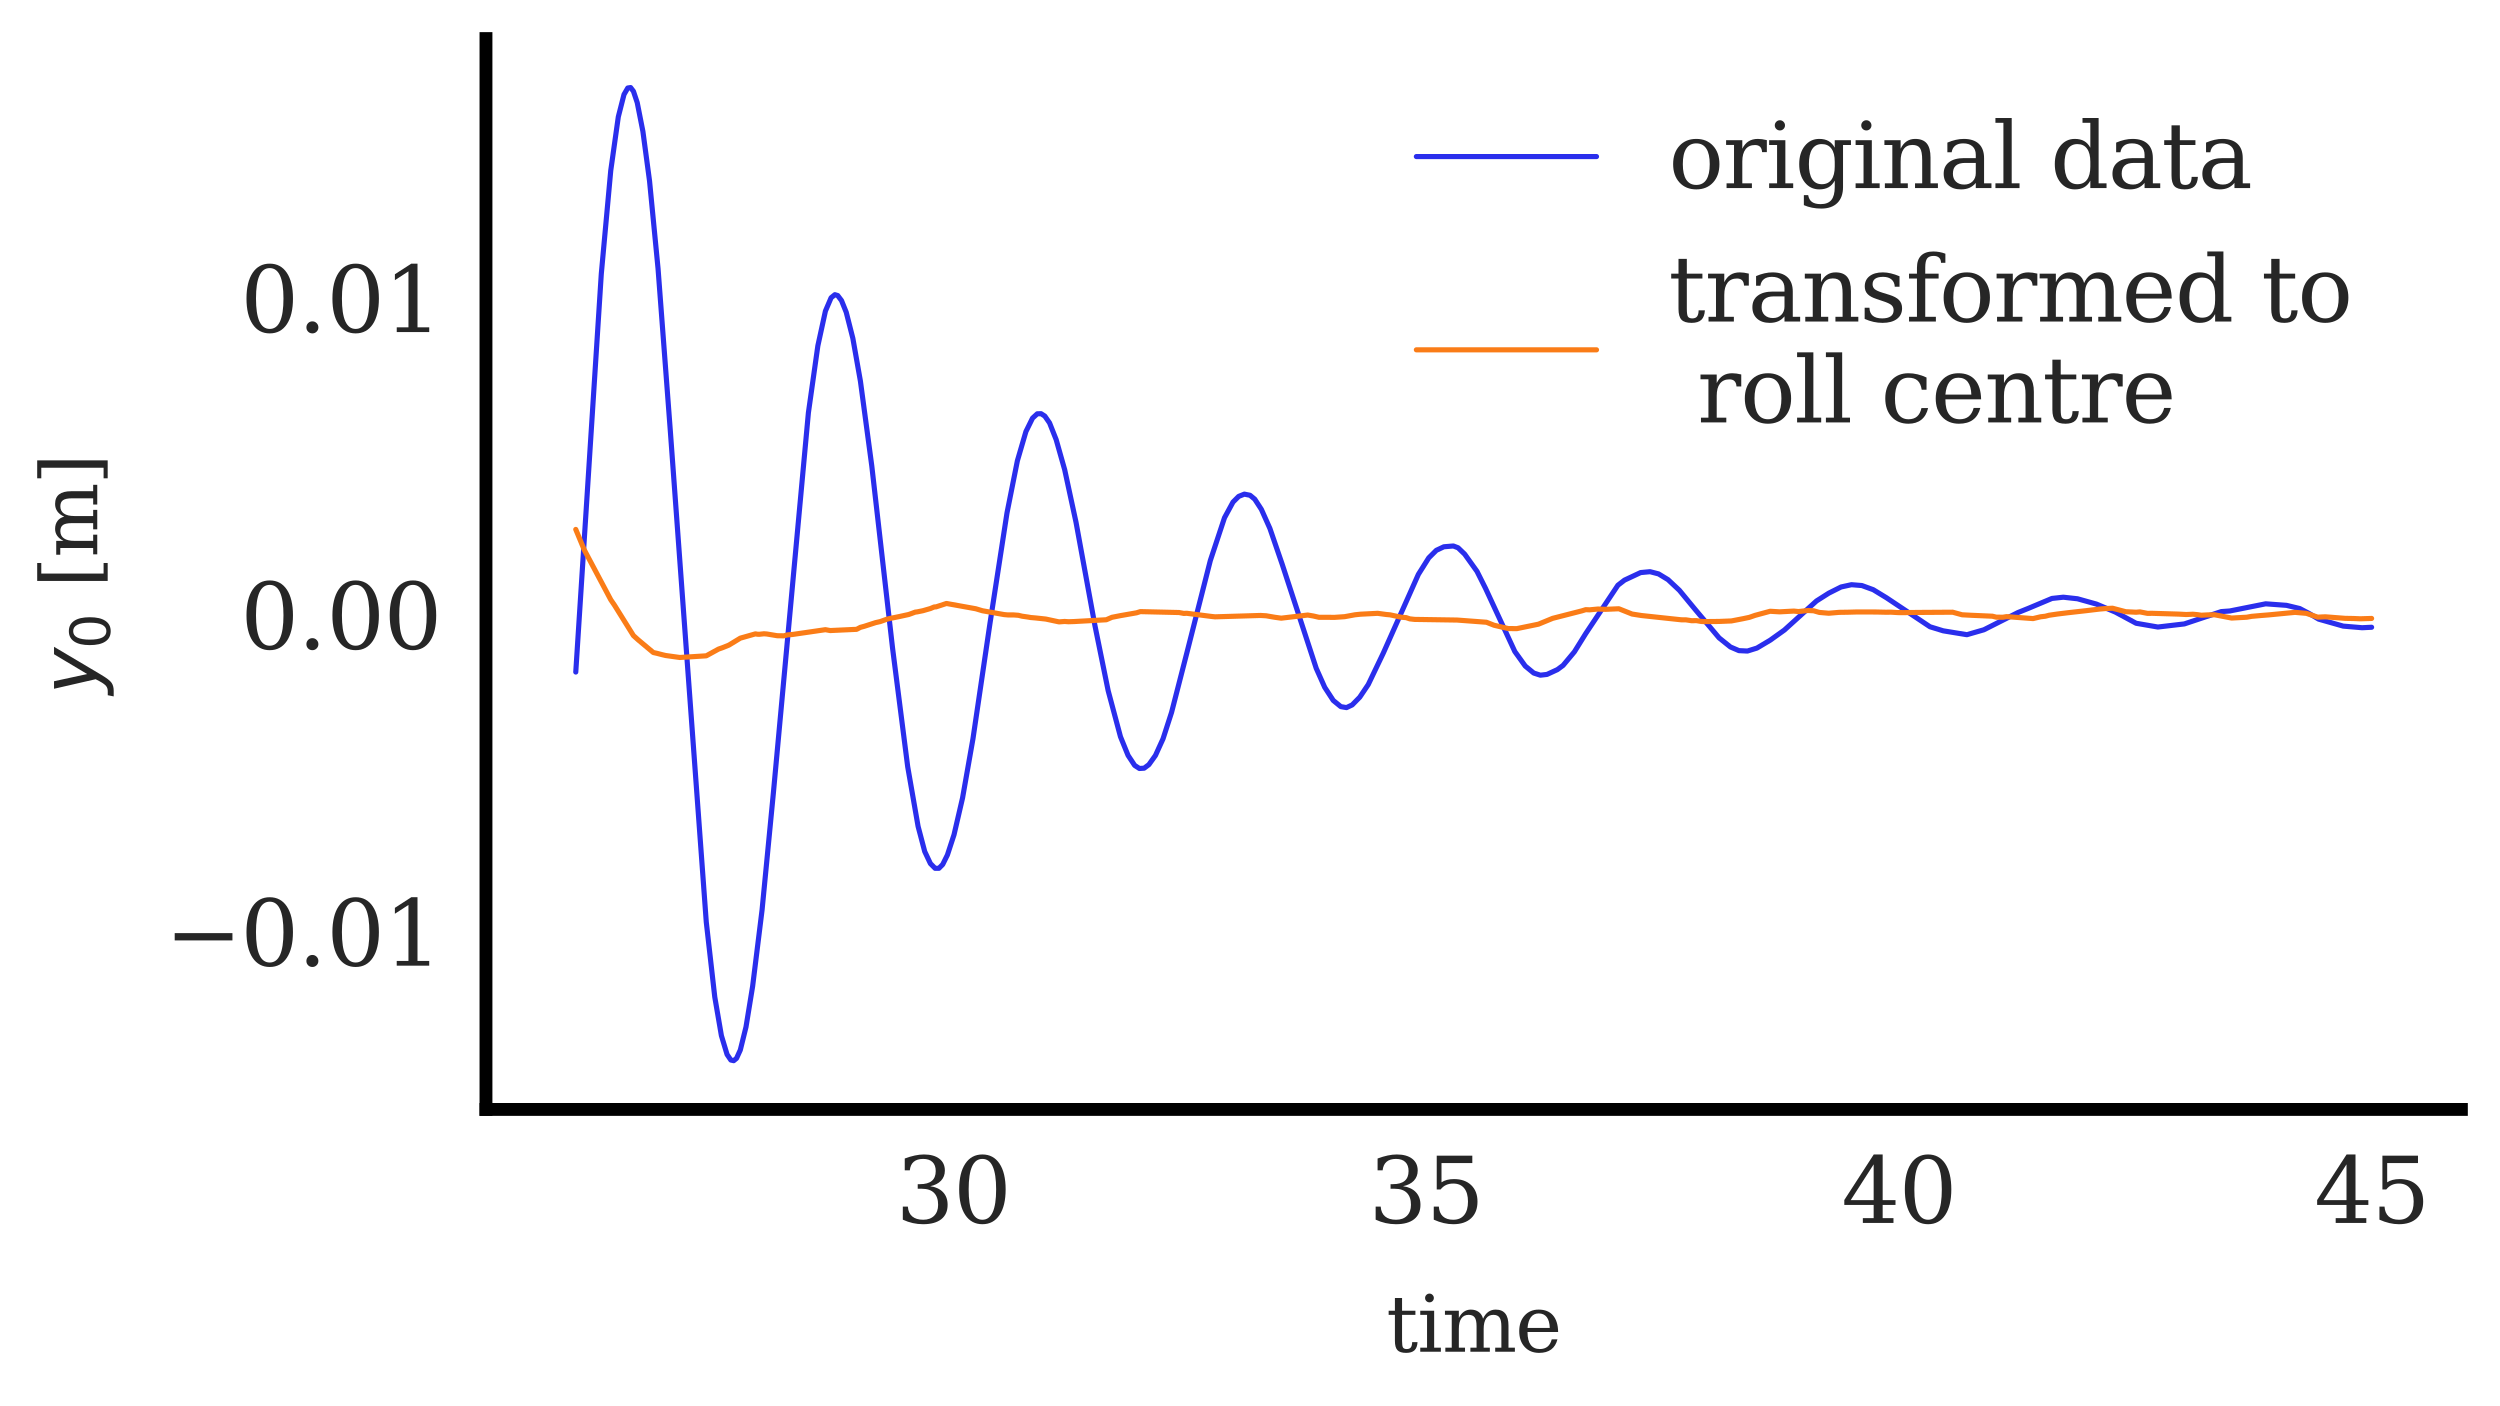 <?xml version="1.0" encoding="utf-8" standalone="no"?>
<!DOCTYPE svg PUBLIC "-//W3C//DTD SVG 1.1//EN"
  "http://www.w3.org/Graphics/SVG/1.1/DTD/svg11.dtd">
<svg xmlns:xlink="http://www.w3.org/1999/xlink" width="194.31pt" height="109.312pt" viewBox="0 0 194.31 109.312" xmlns="http://www.w3.org/2000/svg" version="1.1">
 <defs>
  <style type="text/css">*{stroke-linejoin: round; stroke-linecap: butt}</style>
 </defs>
 <g id="figure_1">
  <g id="patch_1">
   <path d="M 0 109.312 
L 194.31 109.312 
L 194.31 0 
L 0 0 
z
" style="fill: #ffffff"/>
  </g>
  <g id="axes_1">
   <g id="patch_2">
    <path d="M 37.772 86.23 
L 191.309 86.23 
L 191.309 3 
L 37.772 3 
z
" style="fill: #ffffff"/>
   </g>
   <g id="matplotlib.axis_1">
    <g id="xtick_1">
     <g id="line2d_1"/>
     <g id="text_1">
      <!-- 30 -->
      <g style="fill: #262626" transform="translate(69.624 95.049) scale(0.07 -0.07)">
       <defs>
        <path id="DejaVuSerif-33" d="M 622 4469 
Q 988 4606 1323 4678 
Q 1659 4750 1953 4750 
Q 2638 4750 3022 4454 
Q 3406 4159 3406 3634 
Q 3406 3213 3140 2930 
Q 2875 2647 2388 2547 
Q 2963 2466 3280 2130 
Q 3597 1794 3597 1259 
Q 3597 606 3158 257 
Q 2719 -91 1894 -91 
Q 1528 -91 1179 -12 
Q 831 66 488 225 
L 488 1131 
L 838 1131 
Q 869 681 1141 450 
Q 1413 219 1906 219 
Q 2384 219 2661 495 
Q 2938 772 2938 1253 
Q 2938 1803 2653 2086 
Q 2369 2369 1819 2369 
L 1522 2369 
L 1522 2688 
L 1678 2688 
Q 2225 2688 2498 2914 
Q 2772 3141 2772 3597 
Q 2772 4006 2547 4223 
Q 2322 4441 1900 4441 
Q 1478 4441 1245 4241 
Q 1013 4041 972 3647 
L 622 3647 
L 622 4469 
z
" transform="scale(0.016)"/>
        <path id="DejaVuSerif-30" d="M 2034 219 
Q 2513 219 2750 744 
Q 2988 1269 2988 2328 
Q 2988 3391 2750 3916 
Q 2513 4441 2034 4441 
Q 1556 4441 1318 3916 
Q 1081 3391 1081 2328 
Q 1081 1269 1318 744 
Q 1556 219 2034 219 
z
M 2034 -91 
Q 1275 -91 848 546 
Q 422 1184 422 2328 
Q 422 3475 848 4112 
Q 1275 4750 2034 4750 
Q 2797 4750 3222 4112 
Q 3647 3475 3647 2328 
Q 3647 1184 3222 546 
Q 2797 -91 2034 -91 
z
" transform="scale(0.016)"/>
       </defs>
       <use xlink:href="#DejaVuSerif-33"/>
       <use xlink:href="#DejaVuSerif-30" x="63.623"/>
      </g>
     </g>
    </g>
    <g id="xtick_2">
     <g id="line2d_2"/>
     <g id="text_2">
      <!-- 35 -->
      <g style="fill: #262626" transform="translate(106.375 95.049) scale(0.07 -0.07)">
       <defs>
        <path id="DejaVuSerif-35" d="M 3219 4666 
L 3219 4153 
L 1081 4153 
L 1081 2816 
Q 1244 2928 1461 2984 
Q 1678 3041 1947 3041 
Q 2703 3041 3140 2622 
Q 3578 2203 3578 1478 
Q 3578 738 3136 323 
Q 2694 -91 1894 -91 
Q 1572 -91 1234 -12 
Q 897 66 544 225 
L 544 1131 
L 897 1131 
Q 925 688 1179 453 
Q 1434 219 1894 219 
Q 2388 219 2653 544 
Q 2919 869 2919 1478 
Q 2919 2084 2655 2407 
Q 2391 2731 1894 2731 
Q 1613 2731 1398 2631 
Q 1184 2531 1019 2322 
L 750 2322 
L 750 4666 
L 3219 4666 
z
" transform="scale(0.016)"/>
       </defs>
       <use xlink:href="#DejaVuSerif-33"/>
       <use xlink:href="#DejaVuSerif-35" x="63.623"/>
      </g>
     </g>
    </g>
    <g id="xtick_3">
     <g id="line2d_3"/>
     <g id="text_3">
      <!-- 40 -->
      <g style="fill: #262626" transform="translate(143.126 95.049) scale(0.07 -0.07)">
       <defs>
        <path id="DejaVuSerif-34" d="M 2234 1581 
L 2234 4063 
L 641 1581 
L 2234 1581 
z
M 3609 0 
L 1484 0 
L 1484 331 
L 2234 331 
L 2234 1247 
L 197 1247 
L 197 1588 
L 2241 4750 
L 2859 4750 
L 2859 1581 
L 3750 1581 
L 3750 1247 
L 2859 1247 
L 2859 331 
L 3609 331 
L 3609 0 
z
" transform="scale(0.016)"/>
       </defs>
       <use xlink:href="#DejaVuSerif-34"/>
       <use xlink:href="#DejaVuSerif-30" x="63.623"/>
      </g>
     </g>
    </g>
    <g id="xtick_4">
     <g id="line2d_4"/>
     <g id="text_4">
      <!-- 45 -->
      <g style="fill: #262626" transform="translate(179.877 95.049) scale(0.07 -0.07)">
       <use xlink:href="#DejaVuSerif-34"/>
       <use xlink:href="#DejaVuSerif-35" x="63.623"/>
      </g>
     </g>
    </g>
    <g id="text_5">
     <!-- time -->
     <g style="fill: #262626" transform="translate(107.755 105.064) scale(0.06 -0.06)">
      <defs>
       <path id="DejaVuSerif-74" d="M 691 2988 
L 184 2988 
L 184 3322 
L 691 3322 
L 691 4353 
L 1269 4353 
L 1269 3322 
L 2350 3322 
L 2350 2988 
L 1269 2988 
L 1269 878 
Q 1269 456 1350 337 
Q 1431 219 1650 219 
Q 1875 219 1978 351 
Q 2081 484 2088 781 
L 2522 781 
Q 2497 328 2275 118 
Q 2053 -91 1600 -91 
Q 1103 -91 897 129 
Q 691 350 691 878 
L 691 2988 
z
" transform="scale(0.016)"/>
       <path id="DejaVuSerif-69" d="M 622 4353 
Q 622 4497 726 4603 
Q 831 4709 978 4709 
Q 1122 4709 1226 4603 
Q 1331 4497 1331 4353 
Q 1331 4206 1228 4103 
Q 1125 4000 978 4000 
Q 831 4000 726 4103 
Q 622 4206 622 4353 
z
M 1356 331 
L 1900 331 
L 1900 0 
L 231 0 
L 231 331 
L 781 331 
L 781 2988 
L 231 2988 
L 231 3322 
L 1356 3322 
L 1356 331 
z
" transform="scale(0.016)"/>
       <path id="DejaVuSerif-6d" d="M 3316 2675 
Q 3481 3041 3739 3227 
Q 3997 3413 4341 3413 
Q 4863 3413 5119 3089 
Q 5375 2766 5375 2113 
L 5375 331 
L 5894 331 
L 5894 0 
L 4300 0 
L 4300 331 
L 4800 331 
L 4800 2047 
Q 4800 2556 4650 2772 
Q 4500 2988 4153 2988 
Q 3769 2988 3567 2697 
Q 3366 2406 3366 1850 
L 3366 331 
L 3866 331 
L 3866 0 
L 2291 0 
L 2291 331 
L 2791 331 
L 2791 2069 
Q 2791 2566 2641 2777 
Q 2491 2988 2144 2988 
Q 1759 2988 1557 2697 
Q 1356 2406 1356 1850 
L 1356 331 
L 1856 331 
L 1856 0 
L 263 0 
L 263 331 
L 781 331 
L 781 2994 
L 231 2994 
L 231 3322 
L 1356 3322 
L 1356 2731 
Q 1516 3063 1762 3238 
Q 2009 3413 2322 3413 
Q 2709 3413 2968 3220 
Q 3228 3028 3316 2675 
z
" transform="scale(0.016)"/>
       <path id="DejaVuSerif-65" d="M 3469 1600 
L 991 1600 
L 991 1575 
Q 991 903 1244 561 
Q 1497 219 1991 219 
Q 2369 219 2611 417 
Q 2853 616 2950 1006 
L 3413 1006 
Q 3275 459 2904 184 
Q 2534 -91 1931 -91 
Q 1203 -91 761 389 
Q 319 869 319 1663 
Q 319 2450 753 2931 
Q 1188 3413 1894 3413 
Q 2647 3413 3050 2948 
Q 3453 2484 3469 1600 
z
M 2791 1931 
Q 2772 2513 2545 2808 
Q 2319 3103 1894 3103 
Q 1497 3103 1269 2806 
Q 1041 2509 991 1931 
L 2791 1931 
z
" transform="scale(0.016)"/>
      </defs>
      <use xlink:href="#DejaVuSerif-74"/>
      <use xlink:href="#DejaVuSerif-69" x="40.186"/>
      <use xlink:href="#DejaVuSerif-6d" x="72.168"/>
      <use xlink:href="#DejaVuSerif-65" x="166.992"/>
     </g>
    </g>
   </g>
   <g id="matplotlib.axis_2">
    <g id="ytick_1">
     <g id="line2d_5"/>
     <g id="text_6">
      <!-- −0.01 -->
      <g style="fill: #262626" transform="translate(12.82 75.056) scale(0.07 -0.07)">
       <defs>
        <path id="DejaVuSerif-2212" d="M 678 2259 
L 4684 2259 
L 4684 1753 
L 678 1753 
L 678 2259 
z
" transform="scale(0.016)"/>
        <path id="DejaVuSerif-2e" d="M 603 325 
Q 603 500 722 622 
Q 841 744 1019 744 
Q 1191 744 1312 622 
Q 1434 500 1434 325 
Q 1434 153 1312 31 
Q 1191 -91 1019 -91 
Q 841 -91 722 29 
Q 603 150 603 325 
z
" transform="scale(0.016)"/>
        <path id="DejaVuSerif-31" d="M 909 0 
L 909 331 
L 1722 331 
L 1722 4213 
L 781 3603 
L 781 4013 
L 1919 4750 
L 2350 4750 
L 2350 331 
L 3163 331 
L 3163 0 
L 909 0 
z
" transform="scale(0.016)"/>
       </defs>
       <use xlink:href="#DejaVuSerif-2212"/>
       <use xlink:href="#DejaVuSerif-30" x="83.789"/>
       <use xlink:href="#DejaVuSerif-2e" x="147.412"/>
       <use xlink:href="#DejaVuSerif-30" x="179.199"/>
       <use xlink:href="#DejaVuSerif-31" x="242.822"/>
      </g>
     </g>
    </g>
    <g id="ytick_2">
     <g id="line2d_6"/>
     <g id="text_7">
      <!-- 0.00 -->
      <g style="fill: #262626" transform="translate(18.686 50.433) scale(0.07 -0.07)">
       <use xlink:href="#DejaVuSerif-30"/>
       <use xlink:href="#DejaVuSerif-2e" x="63.623"/>
       <use xlink:href="#DejaVuSerif-30" x="95.41"/>
       <use xlink:href="#DejaVuSerif-30" x="159.033"/>
      </g>
     </g>
    </g>
    <g id="ytick_3">
     <g id="line2d_7"/>
     <g id="text_8">
      <!-- 0.01 -->
      <g style="fill: #262626" transform="translate(18.686 25.811) scale(0.07 -0.07)">
       <use xlink:href="#DejaVuSerif-30"/>
       <use xlink:href="#DejaVuSerif-2e" x="63.623"/>
       <use xlink:href="#DejaVuSerif-30" x="95.41"/>
       <use xlink:href="#DejaVuSerif-31" x="159.033"/>
      </g>
     </g>
    </g>
    <g id="text_9">
     <!-- $y_0$ [m] -->
     <g style="fill: #262626" transform="translate(7.56 53.975) rotate(-90) scale(0.06 -0.06)">
      <defs>
       <path id="DejaVuSans-Oblique-79" d="M 1588 -325 
Q 1188 -997 936 -1164 
Q 684 -1331 294 -1331 
L -159 -1331 
L -63 -850 
L 269 -850 
Q 509 -850 678 -719 
Q 847 -588 1056 -206 
L 1234 128 
L 459 3500 
L 1069 3500 
L 1650 819 
L 3256 3500 
L 3859 3500 
L 1588 -325 
z
" transform="scale(0.016)"/>
       <path id="DejaVuSans-30" d="M 2034 4250 
Q 1547 4250 1301 3770 
Q 1056 3291 1056 2328 
Q 1056 1369 1301 889 
Q 1547 409 2034 409 
Q 2525 409 2770 889 
Q 3016 1369 3016 2328 
Q 3016 3291 2770 3770 
Q 2525 4250 2034 4250 
z
M 2034 4750 
Q 2819 4750 3233 4129 
Q 3647 3509 3647 2328 
Q 3647 1150 3233 529 
Q 2819 -91 2034 -91 
Q 1250 -91 836 529 
Q 422 1150 422 2328 
Q 422 3509 836 4129 
Q 1250 4750 2034 4750 
z
" transform="scale(0.016)"/>
       <path id="DejaVuSerif-20" transform="scale(0.016)"/>
       <path id="DejaVuSerif-5b" d="M 550 4863 
L 2003 4863 
L 2003 4531 
L 1147 4531 
L 1147 -513 
L 2003 -513 
L 2003 -844 
L 550 -844 
L 550 4863 
z
" transform="scale(0.016)"/>
       <path id="DejaVuSerif-5d" d="M 1947 4863 
L 1947 -844 
L 494 -844 
L 494 -513 
L 1350 -513 
L 1350 4531 
L 494 4531 
L 494 4863 
L 1947 4863 
z
" transform="scale(0.016)"/>
      </defs>
      <use xlink:href="#DejaVuSans-Oblique-79" transform="translate(0 0.016)"/>
      <use xlink:href="#DejaVuSans-30" transform="translate(59.18 -16.391) scale(0.7)"/>
      <use xlink:href="#DejaVuSerif-20" transform="translate(106.45 0.016)"/>
      <use xlink:href="#DejaVuSerif-5b" transform="translate(138.237 0.016)"/>
      <use xlink:href="#DejaVuSerif-6d" transform="translate(177.251 0.016)"/>
      <use xlink:href="#DejaVuSerif-5d" transform="translate(272.075 0.016)"/>
     </g>
    </g>
   </g>
   <g id="line2d_8">
    <path d="M 44.751 52.233 
L 46.735 21.292 
L 47.47 13.256 
L 48.058 9.078 
L 48.5 7.344 
L 48.793 6.839 
L 49.014 6.806 
L 49.234 7.096 
L 49.528 7.978 
L 49.969 10.216 
L 50.484 14.058 
L 51.145 20.867 
L 52.101 33.504 
L 54.894 71.662 
L 55.555 77.493 
L 56.07 80.494 
L 56.511 81.958 
L 56.805 82.391 
L 57.026 82.44 
L 57.246 82.258 
L 57.54 81.609 
L 57.981 79.824 
L 58.496 76.664 
L 59.231 70.724 
L 60.113 61.602 
L 62.832 32.08 
L 63.567 26.876 
L 64.155 24.177 
L 64.596 23.143 
L 64.89 22.904 
L 65.111 22.971 
L 65.405 23.359 
L 65.772 24.269 
L 66.287 26.297 
L 66.875 29.625 
L 67.757 36.204 
L 69.374 50.384 
L 70.55 59.595 
L 71.358 64.231 
L 71.873 66.183 
L 72.314 67.118 
L 72.682 67.489 
L 72.975 67.488 
L 73.269 67.192 
L 73.637 66.449 
L 74.151 64.876 
L 74.813 62.022 
L 75.621 57.43 
L 76.945 48.449 
L 78.268 39.862 
L 79.076 35.81 
L 79.738 33.544 
L 80.252 32.501 
L 80.62 32.163 
L 80.914 32.153 
L 81.208 32.341 
L 81.575 32.87 
L 82.09 34.171 
L 82.751 36.507 
L 83.633 40.597 
L 85.103 48.623 
L 86.132 53.687 
L 87.088 57.261 
L 87.676 58.708 
L 88.19 59.489 
L 88.558 59.729 
L 88.925 59.707 
L 89.293 59.433 
L 89.807 58.714 
L 90.395 57.422 
L 91.057 55.374 
L 92.233 50.799 
L 94.07 43.572 
L 95.173 40.241 
L 95.834 39.024 
L 96.276 38.582 
L 96.716 38.406 
L 97.158 38.495 
L 97.525 38.799 
L 98.039 39.59 
L 98.701 41.071 
L 99.657 43.856 
L 102.303 51.944 
L 102.964 53.424 
L 103.626 54.441 
L 104.214 54.922 
L 104.655 54.998 
L 105.096 54.79 
L 105.684 54.19 
L 106.345 53.207 
L 107.521 50.748 
L 110.241 44.644 
L 111.049 43.358 
L 111.637 42.773 
L 112.225 42.497 
L 112.96 42.436 
L 113.328 42.576 
L 113.842 43.072 
L 114.798 44.409 
L 115.46 45.727 
L 117.738 50.639 
L 118.546 51.766 
L 119.208 52.311 
L 119.723 52.478 
L 120.237 52.419 
L 121.045 52.046 
L 121.487 51.719 
L 122.369 50.66 
L 123.251 49.241 
L 125.75 45.486 
L 126.264 45.09 
L 127.514 44.503 
L 128.249 44.434 
L 128.91 44.606 
L 129.645 45.052 
L 130.527 45.879 
L 131.777 47.394 
L 133.614 49.577 
L 134.496 50.285 
L 135.158 50.57 
L 135.819 50.601 
L 136.554 50.372 
L 137.584 49.76 
L 138.686 48.972 
L 141.185 46.709 
L 142.14 46.103 
L 143.096 45.622 
L 143.905 45.445 
L 144.713 45.511 
L 145.595 45.833 
L 146.624 46.46 
L 150.005 48.714 
L 151.034 49.03 
L 152.872 49.331 
L 154.195 48.949 
L 156.841 47.611 
L 157.649 47.286 
L 159.487 46.513 
L 160.369 46.417 
L 161.471 46.539 
L 162.941 46.951 
L 164.412 47.573 
L 166.029 48.443 
L 167.719 48.735 
L 169.777 48.493 
L 172.644 47.536 
L 173.305 47.488 
L 176.098 46.931 
L 177.715 47.05 
L 178.744 47.298 
L 179.479 47.685 
L 180.214 48.122 
L 182.125 48.664 
L 183.595 48.789 
L 184.33 48.753 
L 184.33 48.753 
" clip-path="url(#p0e446a9427)" style="fill: none; stroke: #2a2eec; stroke-width: 0.4; stroke-linecap: round"/>
   </g>
   <g id="line2d_9">
    <path d="M 44.751 41.15 
L 45.412 42.741 
L 47.47 46.613 
L 47.764 47.044 
L 49.234 49.401 
L 49.602 49.732 
L 50.778 50.716 
L 51.072 50.782 
L 51.439 50.878 
L 51.733 50.948 
L 52.836 51.102 
L 53.498 51.061 
L 54.894 50.973 
L 55.849 50.449 
L 56.144 50.346 
L 56.658 50.138 
L 57.54 49.6 
L 58.716 49.266 
L 58.863 49.294 
L 59.01 49.3 
L 59.378 49.26 
L 59.598 49.276 
L 60.407 49.411 
L 60.921 49.419 
L 61.215 49.344 
L 61.583 49.316 
L 64.155 48.941 
L 64.523 49.009 
L 66.581 48.914 
L 66.875 48.759 
L 67.169 48.68 
L 68.051 48.394 
L 68.418 48.311 
L 68.933 48.126 
L 69.153 48.073 
L 69.888 47.923 
L 70.624 47.762 
L 70.844 47.685 
L 71.138 47.575 
L 71.285 47.558 
L 71.726 47.468 
L 72.314 47.299 
L 72.608 47.176 
L 72.755 47.168 
L 73.563 46.904 
L 75.842 47.315 
L 76.357 47.47 
L 78.047 47.769 
L 78.341 47.795 
L 78.782 47.795 
L 79.15 47.823 
L 79.444 47.894 
L 79.885 47.957 
L 80.105 47.996 
L 80.473 48.028 
L 81.281 48.115 
L 81.943 48.257 
L 82.31 48.335 
L 82.751 48.302 
L 83.045 48.324 
L 83.486 48.309 
L 85.985 48.17 
L 86.426 47.979 
L 87.088 47.849 
L 88.337 47.63 
L 88.631 47.537 
L 91.645 47.608 
L 92.012 47.678 
L 92.233 47.666 
L 94.144 47.911 
L 94.438 47.942 
L 97.966 47.836 
L 98.407 47.861 
L 99.069 47.975 
L 99.583 48.047 
L 101.641 47.803 
L 102.082 47.879 
L 102.523 47.981 
L 103.185 47.978 
L 103.699 47.986 
L 104.508 47.931 
L 105.316 47.783 
L 105.757 47.737 
L 107.08 47.67 
L 107.742 47.761 
L 108.036 47.787 
L 108.918 47.976 
L 109.285 48.003 
L 109.579 48.101 
L 109.947 48.142 
L 113.254 48.193 
L 115.533 48.364 
L 116.121 48.596 
L 117.223 48.853 
L 117.885 48.861 
L 119.575 48.514 
L 120.678 48.06 
L 122.957 47.476 
L 123.251 47.385 
L 123.545 47.399 
L 124.206 47.336 
L 124.794 47.36 
L 125.823 47.315 
L 126.852 47.726 
L 127.587 47.842 
L 130.674 48.173 
L 131.042 48.177 
L 131.483 48.244 
L 131.85 48.237 
L 132.218 48.301 
L 132.438 48.313 
L 133.614 48.301 
L 134.57 48.262 
L 135.452 48.092 
L 135.966 47.983 
L 136.408 47.829 
L 137.584 47.51 
L 138.318 47.555 
L 139.421 47.496 
L 139.789 47.533 
L 140.524 47.45 
L 140.964 47.472 
L 141.406 47.6 
L 142.14 47.663 
L 142.949 47.594 
L 143.61 47.584 
L 144.346 47.563 
L 145.816 47.567 
L 146.551 47.584 
L 146.992 47.581 
L 147.506 47.613 
L 148.021 47.615 
L 149.05 47.601 
L 151.769 47.583 
L 152.504 47.784 
L 153.239 47.823 
L 154.856 47.894 
L 155.15 47.967 
L 155.665 47.975 
L 155.959 47.927 
L 158.017 48.079 
L 158.605 47.939 
L 158.972 47.896 
L 159.266 47.819 
L 159.928 47.722 
L 160.736 47.623 
L 162.133 47.465 
L 163.162 47.342 
L 163.603 47.303 
L 164.191 47.274 
L 165.22 47.545 
L 166.029 47.585 
L 166.323 47.559 
L 166.911 47.673 
L 167.278 47.669 
L 169.336 47.731 
L 169.924 47.763 
L 170.439 47.74 
L 170.806 47.775 
L 171.1 47.819 
L 171.615 47.791 
L 172.129 47.784 
L 172.644 47.882 
L 173.452 48.037 
L 174.628 47.973 
L 174.996 47.906 
L 175.731 47.84 
L 176.319 47.793 
L 178.377 47.595 
L 179.259 47.671 
L 180.141 47.967 
L 180.729 47.941 
L 181.979 48.038 
L 182.273 48.061 
L 182.934 48.073 
L 183.448 48.095 
L 184.33 48.068 
L 184.33 48.068 
" clip-path="url(#p0e446a9427)" style="fill: none; stroke: #fa7c17; stroke-width: 0.4; stroke-linecap: round"/>
   </g>
   <g id="patch_3">
    <path d="M 37.772 86.23 
L 37.772 3 
" style="fill: none; stroke: #000000; stroke-linejoin: miter; stroke-linecap: square"/>
   </g>
   <g id="patch_4">
    <path d="M 37.772 86.23 
L 191.309 86.23 
" style="fill: none; stroke: #000000; stroke-linejoin: miter; stroke-linecap: square"/>
   </g>
   <g id="legend_1">
    <g id="line2d_10">
     <path d="M 110.086 12.169 
L 117.086 12.169 
L 124.086 12.169 
" style="fill: none; stroke: #2a2eec; stroke-width: 0.4; stroke-linecap: round"/>
    </g>
    <g id="text_10">
     <!-- original data -->
     <g style="fill: #262626" transform="translate(129.686 14.619) scale(0.07 -0.07)">
      <defs>
       <path id="DejaVuSerif-6f" d="M 1925 219 
Q 2388 219 2623 584 
Q 2859 950 2859 1663 
Q 2859 2375 2623 2739 
Q 2388 3103 1925 3103 
Q 1463 3103 1227 2739 
Q 991 2375 991 1663 
Q 991 950 1228 584 
Q 1466 219 1925 219 
z
M 1925 -91 
Q 1200 -91 759 389 
Q 319 869 319 1663 
Q 319 2456 758 2934 
Q 1197 3413 1925 3413 
Q 2653 3413 3092 2934 
Q 3531 2456 3531 1663 
Q 3531 869 3092 389 
Q 2653 -91 1925 -91 
z
" transform="scale(0.016)"/>
       <path id="DejaVuSerif-72" d="M 3059 3328 
L 3059 2497 
L 2728 2497 
Q 2713 2744 2591 2866 
Q 2469 2988 2234 2988 
Q 1809 2988 1582 2694 
Q 1356 2400 1356 1850 
L 1356 331 
L 2022 331 
L 2022 0 
L 263 0 
L 263 331 
L 781 331 
L 781 2994 
L 231 2994 
L 231 3322 
L 1356 3322 
L 1356 2731 
Q 1525 3078 1790 3245 
Q 2056 3413 2438 3413 
Q 2578 3413 2733 3391 
Q 2888 3369 3059 3328 
z
" transform="scale(0.016)"/>
       <path id="DejaVuSerif-67" d="M 3359 2988 
L 3359 72 
Q 3359 -644 2965 -1033 
Q 2572 -1422 1844 -1422 
Q 1516 -1422 1216 -1362 
Q 916 -1303 641 -1184 
L 641 -488 
L 941 -488 
Q 997 -813 1206 -963 
Q 1416 -1113 1806 -1113 
Q 2313 -1113 2548 -827 
Q 2784 -541 2784 72 
L 2784 519 
Q 2616 206 2355 57 
Q 2094 -91 1709 -91 
Q 1097 -91 708 395 
Q 319 881 319 1663 
Q 319 2444 706 2928 
Q 1094 3413 1709 3413 
Q 2094 3413 2355 3264 
Q 2616 3116 2784 2803 
L 2784 3322 
L 3909 3322 
L 3909 2988 
L 3359 2988 
z
M 2784 1825 
Q 2784 2422 2554 2737 
Q 2325 3053 1888 3053 
Q 1444 3053 1217 2703 
Q 991 2353 991 1663 
Q 991 975 1217 622 
Q 1444 269 1888 269 
Q 2325 269 2554 583 
Q 2784 897 2784 1497 
L 2784 1825 
z
" transform="scale(0.016)"/>
       <path id="DejaVuSerif-6e" d="M 263 0 
L 263 331 
L 781 331 
L 781 2988 
L 231 2988 
L 231 3322 
L 1356 3322 
L 1356 2731 
Q 1516 3069 1770 3241 
Q 2025 3413 2363 3413 
Q 2913 3413 3172 3097 
Q 3431 2781 3431 2113 
L 3431 331 
L 3944 331 
L 3944 0 
L 2356 0 
L 2356 331 
L 2853 331 
L 2853 1931 
Q 2853 2541 2703 2767 
Q 2553 2994 2175 2994 
Q 1775 2994 1565 2701 
Q 1356 2409 1356 1850 
L 1356 331 
L 1856 331 
L 1856 0 
L 263 0 
z
" transform="scale(0.016)"/>
       <path id="DejaVuSerif-61" d="M 2547 1044 
L 2547 1747 
L 1806 1747 
Q 1378 1747 1168 1562 
Q 959 1378 959 997 
Q 959 650 1171 447 
Q 1384 244 1747 244 
Q 2106 244 2326 466 
Q 2547 688 2547 1044 
z
M 3122 2075 
L 3122 331 
L 3634 331 
L 3634 0 
L 2547 0 
L 2547 359 
Q 2356 128 2106 18 
Q 1856 -91 1522 -91 
Q 969 -91 644 203 
Q 319 497 319 997 
Q 319 1513 691 1797 
Q 1063 2081 1741 2081 
L 2547 2081 
L 2547 2309 
Q 2547 2688 2317 2895 
Q 2088 3103 1672 3103 
Q 1328 3103 1125 2947 
Q 922 2791 872 2484 
L 575 2484 
L 575 3156 
Q 875 3284 1158 3348 
Q 1441 3413 1709 3413 
Q 2400 3413 2761 3070 
Q 3122 2728 3122 2075 
z
" transform="scale(0.016)"/>
       <path id="DejaVuSerif-6c" d="M 1313 331 
L 1856 331 
L 1856 0 
L 184 0 
L 184 331 
L 738 331 
L 738 4531 
L 184 4531 
L 184 4863 
L 1313 4863 
L 1313 331 
z
" transform="scale(0.016)"/>
       <path id="DejaVuSerif-64" d="M 3359 331 
L 3909 331 
L 3909 0 
L 2784 0 
L 2784 519 
Q 2616 206 2355 57 
Q 2094 -91 1709 -91 
Q 1097 -91 708 395 
Q 319 881 319 1663 
Q 319 2444 706 2928 
Q 1094 3413 1709 3413 
Q 2094 3413 2355 3264 
Q 2616 3116 2784 2803 
L 2784 4531 
L 2241 4531 
L 2241 4863 
L 3359 4863 
L 3359 331 
z
M 2784 1497 
L 2784 1825 
Q 2784 2422 2554 2737 
Q 2325 3053 1888 3053 
Q 1444 3053 1217 2703 
Q 991 2353 991 1663 
Q 991 975 1217 622 
Q 1444 269 1888 269 
Q 2325 269 2554 583 
Q 2784 897 2784 1497 
z
" transform="scale(0.016)"/>
      </defs>
      <use xlink:href="#DejaVuSerif-6f"/>
      <use xlink:href="#DejaVuSerif-72" x="60.205"/>
      <use xlink:href="#DejaVuSerif-69" x="108.008"/>
      <use xlink:href="#DejaVuSerif-67" x="139.99"/>
      <use xlink:href="#DejaVuSerif-69" x="204.004"/>
      <use xlink:href="#DejaVuSerif-6e" x="235.986"/>
      <use xlink:href="#DejaVuSerif-61" x="300.391"/>
      <use xlink:href="#DejaVuSerif-6c" x="360.01"/>
      <use xlink:href="#DejaVuSerif-20" x="391.992"/>
      <use xlink:href="#DejaVuSerif-64" x="423.779"/>
      <use xlink:href="#DejaVuSerif-61" x="487.793"/>
      <use xlink:href="#DejaVuSerif-74" x="547.412"/>
      <use xlink:href="#DejaVuSerif-61" x="587.598"/>
     </g>
    </g>
    <g id="line2d_11">
     <path d="M 110.086 27.19 
L 117.086 27.19 
L 124.086 27.19 
" style="fill: none; stroke: #fa7c17; stroke-width: 0.4; stroke-linecap: round"/>
    </g>
    <g id="text_11">
     <!-- transformed to  -->
     <g style="fill: #262626" transform="translate(129.686 24.993) scale(0.07 -0.07)">
      <defs>
       <path id="DejaVuSerif-73" d="M 359 184 
L 359 959 
L 691 959 
Q 703 588 923 403 
Q 1144 219 1575 219 
Q 1963 219 2166 364 
Q 2369 509 2369 788 
Q 2369 1006 2220 1140 
Q 2072 1275 1594 1428 
L 1178 1569 
Q 750 1706 558 1912 
Q 366 2119 366 2438 
Q 366 2894 700 3153 
Q 1034 3413 1625 3413 
Q 1888 3413 2178 3344 
Q 2469 3275 2778 3144 
L 2778 2419 
L 2447 2419 
Q 2434 2741 2221 2922 
Q 2009 3103 1644 3103 
Q 1281 3103 1095 2975 
Q 909 2847 909 2591 
Q 909 2381 1050 2254 
Q 1191 2128 1613 1997 
L 2069 1856 
Q 2541 1709 2748 1489 
Q 2956 1269 2956 922 
Q 2956 450 2595 179 
Q 2234 -91 1600 -91 
Q 1278 -91 972 -22 
Q 666 47 359 184 
z
" transform="scale(0.016)"/>
       <path id="DejaVuSerif-66" d="M 2753 4078 
L 2450 4078 
Q 2447 4313 2317 4434 
Q 2188 4556 1941 4556 
Q 1619 4556 1487 4379 
Q 1356 4203 1356 3750 
L 1356 3322 
L 2284 3322 
L 2284 2988 
L 1356 2988 
L 1356 331 
L 2094 331 
L 2094 0 
L 231 0 
L 231 331 
L 781 331 
L 781 2988 
L 231 2988 
L 231 3322 
L 781 3322 
L 781 3738 
Q 781 4294 1070 4578 
Q 1359 4863 1919 4863 
Q 2128 4863 2337 4825 
Q 2547 4788 2753 4709 
L 2753 4078 
z
" transform="scale(0.016)"/>
      </defs>
      <use xlink:href="#DejaVuSerif-74"/>
      <use xlink:href="#DejaVuSerif-72" x="40.186"/>
      <use xlink:href="#DejaVuSerif-61" x="87.988"/>
      <use xlink:href="#DejaVuSerif-6e" x="147.607"/>
      <use xlink:href="#DejaVuSerif-73" x="212.012"/>
      <use xlink:href="#DejaVuSerif-66" x="263.33"/>
      <use xlink:href="#DejaVuSerif-6f" x="300.342"/>
      <use xlink:href="#DejaVuSerif-72" x="360.547"/>
      <use xlink:href="#DejaVuSerif-6d" x="408.35"/>
      <use xlink:href="#DejaVuSerif-65" x="503.174"/>
      <use xlink:href="#DejaVuSerif-64" x="562.354"/>
      <use xlink:href="#DejaVuSerif-20" x="626.367"/>
      <use xlink:href="#DejaVuSerif-74" x="658.154"/>
      <use xlink:href="#DejaVuSerif-6f" x="698.34"/>
      <use xlink:href="#DejaVuSerif-20" x="758.545"/>
     </g>
     <!--  roll centre -->
     <g style="fill: #262626" transform="translate(129.686 32.832) scale(0.07 -0.07)">
      <defs>
       <path id="DejaVuSerif-63" d="M 3291 997 
Q 3169 466 2822 187 
Q 2475 -91 1925 -91 
Q 1200 -91 759 389 
Q 319 869 319 1663 
Q 319 2459 759 2936 
Q 1200 3413 1925 3413 
Q 2241 3413 2553 3339 
Q 2866 3266 3181 3116 
L 3181 2266 
L 2847 2266 
Q 2781 2703 2561 2903 
Q 2341 3103 1931 3103 
Q 1466 3103 1228 2742 
Q 991 2381 991 1663 
Q 991 944 1227 581 
Q 1463 219 1931 219 
Q 2303 219 2525 412 
Q 2747 606 2828 997 
L 3291 997 
z
" transform="scale(0.016)"/>
      </defs>
      <use xlink:href="#DejaVuSerif-20"/>
      <use xlink:href="#DejaVuSerif-72" x="31.787"/>
      <use xlink:href="#DejaVuSerif-6f" x="79.59"/>
      <use xlink:href="#DejaVuSerif-6c" x="139.795"/>
      <use xlink:href="#DejaVuSerif-6c" x="171.777"/>
      <use xlink:href="#DejaVuSerif-20" x="203.76"/>
      <use xlink:href="#DejaVuSerif-63" x="235.547"/>
      <use xlink:href="#DejaVuSerif-65" x="291.553"/>
      <use xlink:href="#DejaVuSerif-6e" x="350.732"/>
      <use xlink:href="#DejaVuSerif-74" x="415.137"/>
      <use xlink:href="#DejaVuSerif-72" x="455.322"/>
      <use xlink:href="#DejaVuSerif-65" x="503.125"/>
     </g>
    </g>
   </g>
  </g>
 </g>
 <defs>
  <clipPath id="p0e446a9427">
   <rect x="37.772" y="3" width="153.537" height="83.23"/>
  </clipPath>
 </defs>
</svg>

